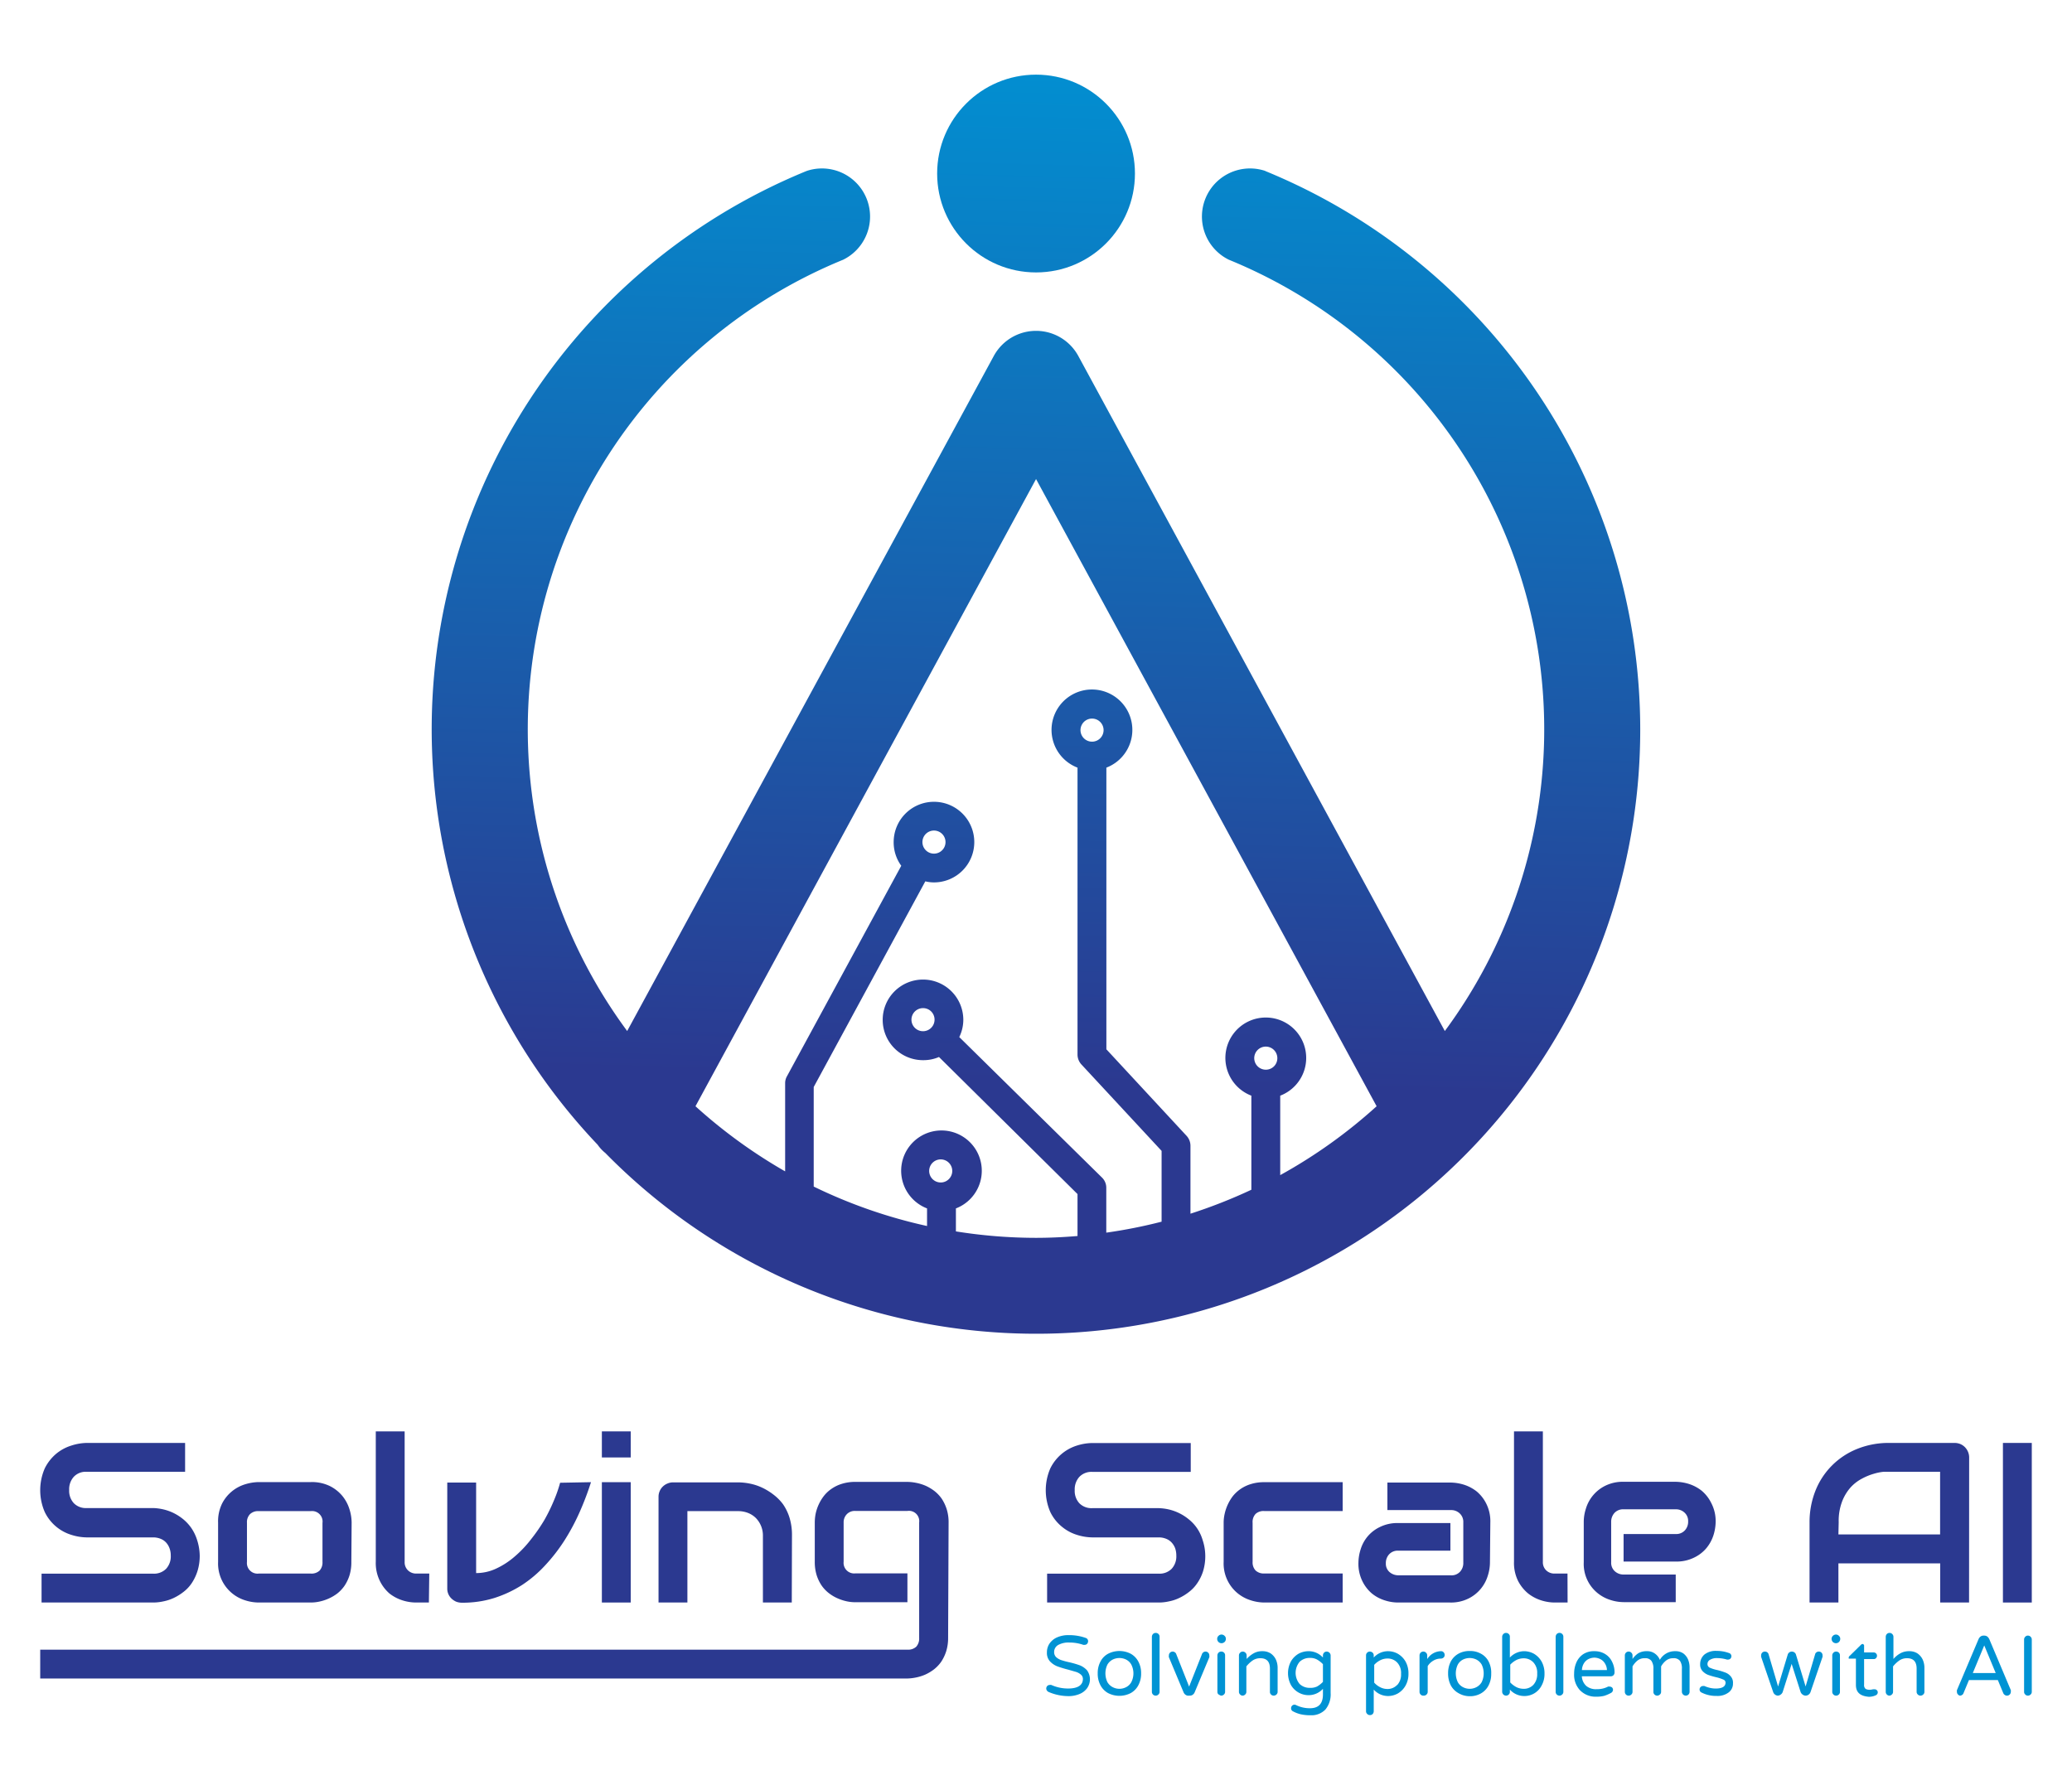 <svg xmlns="http://www.w3.org/2000/svg" xmlns:xlink="http://www.w3.org/1999/xlink" viewBox="0 0 215.37 186.1"><defs><style>.cls-1{fill:url(#linear-gradient);}.cls-2{fill:url(#linear-gradient-2);}.cls-3{fill:#0093d4;}.cls-4{fill:#2b3990;}</style><linearGradient id="linear-gradient" x1="108.13" y1="1.67" x2="105.14" y2="112.43" gradientUnits="userSpaceOnUse"><stop offset="0" stop-color="#0093d4"/><stop offset="1" stop-color="#2b3990"/></linearGradient><linearGradient id="linear-gradient-2" x1="109.69" y1="1.72" x2="106.7" y2="112.47" xlink:href="#linear-gradient"/></defs><g id="HQ"><circle class="cls-1" cx="107.69" cy="18.04" r="10.28"/><path class="cls-2" d="M131.52,17.77A5,5,0,0,0,127.73,27a52.75,52.75,0,0,1,22.45,80.18L112.08,37a5,5,0,0,0-8.78,0L65.19,107.18A52.75,52.75,0,0,1,87.64,27a5,5,0,0,0-3.79-9.23A62.7,62.7,0,0,0,62.12,119a4.07,4.07,0,0,0,.8.86,62.78,62.78,0,1,0,68.6-102.08ZM97.89,122.92a1.2,1.2,0,1,1,0-2.39,1.2,1.2,0,0,1,0,2.39Zm33.68-11.72a1.2,1.2,0,1,1,1.2-1.2A1.19,1.19,0,0,1,131.57,111.2Zm1.5,11V113.9a4.2,4.2,0,1,0-3,0v9.78a54,54,0,0,1-6.33,2.49v-7.09a1.54,1.54,0,0,0-.4-1l-8.34-9V79.8a4.2,4.2,0,1,0-3,0v29.84a1.53,1.53,0,0,0,.39,1l8.35,9V127a52.66,52.66,0,0,1-5.75,1.14v-4.66a1.47,1.47,0,0,0-.45-1.07L99.71,107.81a4.13,4.13,0,0,0,.42-1.79A4.19,4.19,0,1,0,96,110.21a4.05,4.05,0,0,0,1.6-.33L112,124.13v4.36c-1.43.12-2.88.19-4.33.19a52.94,52.94,0,0,1-8.31-.67v-2.39a4.19,4.19,0,1,0-3,0v1.83a52.67,52.67,0,0,1-11.78-4.1V113L96.18,91.62a3.82,3.82,0,0,0,.9.11,4.19,4.19,0,1,0-4.19-4.19A4.14,4.14,0,0,0,93.68,90L81.79,111.9a1.44,1.44,0,0,0-.18.71v9.16A53.42,53.42,0,0,1,72.29,115l35.4-65.2,35.4,65.2A53.13,53.13,0,0,1,133.07,122.16ZM114.71,75.89a1.2,1.2,0,1,1-1.2-1.19A1.2,1.2,0,0,1,114.71,75.89ZM97.14,106a1.2,1.2,0,1,1-1.19-1.2A1.19,1.19,0,0,1,97.14,106ZM95.88,87.54a1.2,1.2,0,1,1,1.2,1.2A1.2,1.2,0,0,1,95.88,87.54Z"/><path class="cls-3" d="M109,175.89a.43.43,0,0,1-.18-.15.38.38,0,0,1-.07-.21.4.4,0,0,1,.1-.26.36.36,0,0,1,.26-.11.47.47,0,0,1,.17,0,4.24,4.24,0,0,0,1.74.37c1,0,1.54-.34,1.54-1a.59.59,0,0,0-.2-.44,1.46,1.46,0,0,0-.49-.28l-.83-.24a11.12,11.12,0,0,1-1.15-.35,2.1,2.1,0,0,1-.76-.52,1.3,1.3,0,0,1-.31-.92,1.63,1.63,0,0,1,.26-.91,1.87,1.87,0,0,1,.78-.65,2.89,2.89,0,0,1,1.24-.24,5.1,5.1,0,0,1,1.75.29.35.35,0,0,1,.25.35.42.42,0,0,1-.1.26.35.35,0,0,1-.26.11l-.14,0a4.28,4.28,0,0,0-1.42-.24A2.22,2.22,0,0,0,110,171a.83.83,0,0,0-.43.74.72.72,0,0,0,.2.52,1.56,1.56,0,0,0,.52.31,8.62,8.62,0,0,0,.85.23,9.05,9.05,0,0,1,1.13.33,2.08,2.08,0,0,1,.73.52,1.6,1.6,0,0,1,0,1.84,1.81,1.81,0,0,1-.79.61,2.92,2.92,0,0,1-1.18.22A5.25,5.25,0,0,1,109,175.89Z"/><path class="cls-3" d="M115.17,176a2,2,0,0,1-.79-.82,2.55,2.55,0,0,1-.28-1.22,2.53,2.53,0,0,1,.28-1.22,1.9,1.9,0,0,1,.79-.82,2.57,2.57,0,0,1,2.37,0,2,2,0,0,1,.79.82,2.53,2.53,0,0,1,.28,1.22,2.55,2.55,0,0,1-.28,1.22,2,2,0,0,1-.79.82,2.57,2.57,0,0,1-2.37,0Zm1.88-.61a1.28,1.28,0,0,0,.54-.52,2,2,0,0,0,0-1.83,1.28,1.28,0,0,0-.54-.52,1.59,1.59,0,0,0-1.39,0,1.36,1.36,0,0,0-.55.52,2.1,2.1,0,0,0,0,1.83,1.36,1.36,0,0,0,.55.52,1.51,1.51,0,0,0,1.39,0Z"/><path class="cls-3" d="M119.84,176.15a.39.39,0,0,1-.11-.28v-5.71a.44.44,0,0,1,.11-.29.38.38,0,0,1,.29-.12.39.39,0,0,1,.4.41v5.71a.36.36,0,0,1-.12.28.38.38,0,0,1-.28.12A.38.38,0,0,1,119.84,176.15Z"/><path class="cls-3" d="M123.23,176.18a.58.58,0,0,1-.2-.24l-1.53-3.66a.46.46,0,0,1,0-.19.37.37,0,0,1,.11-.28.38.38,0,0,1,.28-.12.36.36,0,0,1,.22.07.36.36,0,0,1,.14.16l1.35,3.41,1.35-3.41a.36.36,0,0,1,.14-.16.36.36,0,0,1,.22-.07.38.38,0,0,1,.28.12.37.37,0,0,1,.11.28.46.46,0,0,1,0,.19l-1.53,3.66a.58.58,0,0,1-.2.24.48.48,0,0,1-.29.09h-.08A.48.48,0,0,1,123.23,176.18Z"/><path class="cls-3" d="M126.65,170.69a.44.44,0,0,1-.13-.32v0a.4.4,0,0,1,.13-.31.43.43,0,0,1,.32-.14h0a.45.45,0,0,1,.32.14.4.4,0,0,1,.13.31v0a.44.44,0,0,1-.13.32.48.48,0,0,1-.32.13h0A.46.46,0,0,1,126.65,170.69Zm0,5.46a.39.39,0,0,1-.11-.28v-3.78a.41.41,0,0,1,.11-.28.38.38,0,0,1,.29-.12.38.38,0,0,1,.4.4v3.78a.36.36,0,0,1-.12.28.38.38,0,0,1-.28.12A.38.38,0,0,1,126.7,176.15Z"/><path class="cls-3" d="M128.9,176.15a.36.36,0,0,1-.12-.28v-3.78a.38.38,0,0,1,.12-.28.36.36,0,0,1,.28-.12.41.41,0,0,1,.4.4v.37a2.83,2.83,0,0,1,.73-.59,1.75,1.75,0,0,1,.91-.22,1.55,1.55,0,0,1,.84.22,1.6,1.6,0,0,1,.55.63,2.06,2.06,0,0,1,.19.87v2.5a.36.36,0,0,1-.12.28.4.4,0,0,1-.29.12.38.38,0,0,1-.28-.12.36.36,0,0,1-.11-.28v-2.41c0-.72-.33-1.08-1-1.08a1.41,1.41,0,0,0-.79.23,3.17,3.17,0,0,0-.66.62v2.64a.36.36,0,0,1-.12.28.38.38,0,0,1-.28.12A.36.36,0,0,1,128.9,176.15Z"/><path class="cls-3" d="M135.21,178.21a3.28,3.28,0,0,1-.85-.33.33.33,0,0,1-.16-.31.35.35,0,0,1,.1-.25.34.34,0,0,1,.41-.07,3.22,3.22,0,0,0,1.45.33c.9,0,1.35-.48,1.35-1.43v-.59a2,2,0,0,1-1.51.66,2.08,2.08,0,0,1-1-.26,2.1,2.1,0,0,1-.8-.77,2.62,2.62,0,0,1,0-2.51,2.21,2.21,0,0,1,.8-.78,2.19,2.19,0,0,1,1-.25,2,2,0,0,1,1.51.66v-.22a.41.41,0,0,1,.11-.28.38.38,0,0,1,.29-.12.41.41,0,0,1,.4.4V176a2.47,2.47,0,0,1-.54,1.71,2,2,0,0,1-1.53.6A4.61,4.61,0,0,1,135.21,178.21Zm1.69-2.89a2.68,2.68,0,0,0,.61-.48V173a2.68,2.68,0,0,0-.61-.48,1.43,1.43,0,0,0-.73-.17,1.49,1.49,0,0,0-1.08.4,1.8,1.8,0,0,0,0,2.31,1.49,1.49,0,0,0,1.08.4A1.54,1.54,0,0,0,136.9,175.32Z"/><path class="cls-3" d="M142.11,178.17a.36.36,0,0,1-.12-.28v-5.8a.38.38,0,0,1,.12-.29.39.39,0,0,1,.28-.11.41.41,0,0,1,.28.11.38.38,0,0,1,.12.29v.22a2,2,0,0,1,1.51-.66,2.09,2.09,0,0,1,1,.27,2.22,2.22,0,0,1,.8.81,2.51,2.51,0,0,1,.3,1.25,2.47,2.47,0,0,1-.3,1.24,2.18,2.18,0,0,1-.8.82,2.09,2.09,0,0,1-1,.27,2,2,0,0,1-1.51-.67v2.25a.42.42,0,0,1-.11.29.38.38,0,0,1-.29.11A.36.36,0,0,1,142.11,178.17Zm3.12-3a1.61,1.61,0,0,0,.4-1.17,1.58,1.58,0,0,0-.4-1.17,1.36,1.36,0,0,0-1-.42,1.67,1.67,0,0,0-.76.18,2.11,2.11,0,0,0-.63.48v1.85a2.11,2.11,0,0,0,.63.48,1.67,1.67,0,0,0,.76.18A1.36,1.36,0,0,0,145.23,175.15Z"/><path class="cls-3" d="M147.66,176.15a.39.39,0,0,1-.11-.28v-3.78a.41.41,0,0,1,.11-.28.38.38,0,0,1,.28-.12.38.38,0,0,1,.29.12.38.38,0,0,1,.12.28v.38a1.73,1.73,0,0,1,1.38-.82h.05a.33.33,0,0,1,.27.11.37.37,0,0,1,.11.28.33.33,0,0,1-.11.27.42.42,0,0,1-.29.11h0a1.46,1.46,0,0,0-.77.21,1.69,1.69,0,0,0-.59.57v2.67a.36.36,0,0,1-.12.28.38.38,0,0,1-.29.12A.38.38,0,0,1,147.66,176.15Z"/><path class="cls-3" d="M151.58,176a2,2,0,0,1-.79-.82,2.67,2.67,0,0,1-.27-1.22,2.64,2.64,0,0,1,.27-1.22,2,2,0,0,1,.79-.82,2.31,2.31,0,0,1,1.19-.29,2.27,2.27,0,0,1,1.18.29,1.9,1.9,0,0,1,.79.82A2.53,2.53,0,0,1,155,174a2.55,2.55,0,0,1-.28,1.22,2,2,0,0,1-.79.82,2.27,2.27,0,0,1-1.18.29A2.31,2.31,0,0,1,151.58,176Zm1.88-.61a1.36,1.36,0,0,0,.55-.52,2.1,2.1,0,0,0,0-1.83,1.36,1.36,0,0,0-.55-.52,1.59,1.59,0,0,0-1.39,0,1.28,1.28,0,0,0-.54.52,2.1,2.1,0,0,0,0,1.83,1.28,1.28,0,0,0,.54.52,1.51,1.51,0,0,0,1.39,0Z"/><path class="cls-3" d="M156.94,175.64v.23a.36.36,0,0,1-.11.28.4.4,0,0,1-.29.12.41.41,0,0,1-.4-.4v-5.71a.4.4,0,0,1,.12-.29.36.36,0,0,1,.28-.12.38.38,0,0,1,.29.12.36.36,0,0,1,.11.29v2.15a2.06,2.06,0,0,1,1.51-.66,2.15,2.15,0,0,1,1,.27,2.2,2.2,0,0,1,.79.81,2.51,2.51,0,0,1,.3,1.25,2.47,2.47,0,0,1-.3,1.24,2,2,0,0,1-1.83,1.09A2,2,0,0,1,156.94,175.64Zm2.44-.49a1.61,1.61,0,0,0,.4-1.17,1.58,1.58,0,0,0-.4-1.17,1.36,1.36,0,0,0-1-.42,1.71,1.71,0,0,0-.77.18,2.4,2.4,0,0,0-.63.48v1.85a2.4,2.4,0,0,0,.63.48,1.71,1.71,0,0,0,.77.18A1.35,1.35,0,0,0,159.38,175.15Z"/><path class="cls-3" d="M161.81,176.15a.39.39,0,0,1-.11-.28v-5.71a.44.44,0,0,1,.11-.29.4.4,0,0,1,.69.29v5.71a.36.36,0,0,1-.12.28.38.38,0,0,1-.28.12A.4.4,0,0,1,161.81,176.15Z"/><path class="cls-3" d="M164.22,175.7a2.35,2.35,0,0,1-.6-1.72,2.88,2.88,0,0,1,.23-1.15,2,2,0,0,1,.7-.86,2,2,0,0,1,1.17-.32,2.07,2.07,0,0,1,1.13.3,1.88,1.88,0,0,1,.72.81,2.4,2.4,0,0,1,.25,1.1.42.42,0,0,1-.11.29.4.4,0,0,1-.29.11h-3a1.46,1.46,0,0,0,.46,1,1.57,1.57,0,0,0,1.08.34,2.54,2.54,0,0,0,.65-.07,2.37,2.37,0,0,0,.54-.2.41.41,0,0,1,.16,0,.4.4,0,0,1,.25.09.33.33,0,0,1,.1.25.39.39,0,0,1-.23.33,4,4,0,0,1-.68.29,3.38,3.38,0,0,1-.86.09A2.25,2.25,0,0,1,164.22,175.7Zm2.81-2.09a1.34,1.34,0,0,0-.23-.72,1.12,1.12,0,0,0-.49-.43,1.38,1.38,0,0,0-.59-.14,1.45,1.45,0,0,0-.59.14,1.16,1.16,0,0,0-.48.43,1.43,1.43,0,0,0-.22.72Z"/><path class="cls-3" d="M169,176.15a.39.39,0,0,1-.11-.28v-3.78a.41.41,0,0,1,.11-.28.38.38,0,0,1,.28-.12.38.38,0,0,1,.29.12.38.38,0,0,1,.12.28v.37a2.21,2.21,0,0,1,.59-.59,1.68,1.68,0,0,1,.91-.22,1.33,1.33,0,0,1,.84.26,1.46,1.46,0,0,1,.5.64,1.79,1.79,0,0,1,1.62-.9,1.38,1.38,0,0,1,.83.24,1.55,1.55,0,0,1,.49.64,2.16,2.16,0,0,1,.15.81v2.53a.39.39,0,0,1-.11.28.4.4,0,0,1-.29.12.41.41,0,0,1-.4-.4v-2.38a1.37,1.37,0,0,0-.2-.84.82.82,0,0,0-.7-.27,1.15,1.15,0,0,0-.74.24,2.1,2.1,0,0,0-.52.61v2.64a.36.36,0,0,1-.12.28.4.4,0,0,1-.29.12.38.38,0,0,1-.28-.12.36.36,0,0,1-.11-.28v-2.38a1.37,1.37,0,0,0-.21-.84.8.8,0,0,0-.69-.27,1.16,1.16,0,0,0-.75.24,2.26,2.26,0,0,0-.52.61v2.64a.36.36,0,0,1-.12.28.38.38,0,0,1-.29.12A.38.38,0,0,1,169,176.15Z"/><path class="cls-3" d="M176.81,175.92a.34.34,0,0,1-.15-.29.33.33,0,0,1,.1-.25.33.33,0,0,1,.25-.11.42.42,0,0,1,.15,0,3.18,3.18,0,0,0,.57.19,2.48,2.48,0,0,0,.63.07c.65,0,1-.21,1-.62a.34.34,0,0,0-.23-.31,4.37,4.37,0,0,0-.73-.24,7.91,7.91,0,0,1-.86-.25,1.59,1.59,0,0,1-.58-.4,1,1,0,0,1-.24-.71,1.3,1.3,0,0,1,.44-1,1.87,1.87,0,0,1,1.27-.38,3.59,3.59,0,0,1,1.28.22.29.29,0,0,1,.19.13.31.31,0,0,1,.07.2.39.39,0,0,1-.1.25.35.35,0,0,1-.26.1.28.28,0,0,1-.11,0,3.52,3.52,0,0,0-1-.15,1.35,1.35,0,0,0-.75.17.5.5,0,0,0-.27.44.41.41,0,0,0,.25.39,3.74,3.74,0,0,0,.77.24,7.2,7.2,0,0,1,.84.26,1.32,1.32,0,0,1,.56.4,1,1,0,0,1,.23.73,1.13,1.13,0,0,1-.44.93,1.91,1.91,0,0,1-1.26.37A3.32,3.32,0,0,1,176.81,175.92Z"/><path class="cls-3" d="M184.5,176.16a.53.53,0,0,1-.19-.26l-1.25-3.66a.49.49,0,0,1,0-.15.38.38,0,0,1,.4-.4.36.36,0,0,1,.22.07.33.33,0,0,1,.14.17l1,3.39,1-3.31a.42.42,0,0,1,.16-.23.45.45,0,0,1,.54,0,.42.42,0,0,1,.16.23l1,3.31,1-3.39a.33.33,0,0,1,.14-.17.36.36,0,0,1,.22-.07.38.38,0,0,1,.4.4.49.49,0,0,1,0,.15l-1.25,3.66a.53.53,0,0,1-.19.26.52.52,0,0,1-.32.11.51.51,0,0,1-.31-.11.56.56,0,0,1-.21-.27l-.93-2.92-.93,2.92a.56.56,0,0,1-.21.27.51.51,0,0,1-.31.11A.52.52,0,0,1,184.5,176.16Z"/><path class="cls-3" d="M190.51,170.69a.48.48,0,0,1-.13-.32v0a.44.44,0,0,1,.13-.31.45.45,0,0,1,.32-.14h0a.43.43,0,0,1,.32.14.4.4,0,0,1,.13.31v0a.44.44,0,0,1-.13.32.46.46,0,0,1-.32.13h0A.48.48,0,0,1,190.51,170.69Zm.06,5.46a.36.36,0,0,1-.12-.28v-3.78a.38.38,0,0,1,.12-.28.36.36,0,0,1,.28-.12.42.42,0,0,1,.29.11.39.39,0,0,1,.11.29v3.78a.36.36,0,0,1-.11.28.4.4,0,0,1-.29.12A.36.36,0,0,1,190.57,176.15Z"/><path class="cls-3" d="M192.91,175.15v-2.73h-.63a.16.16,0,0,1-.11,0,.13.13,0,0,1,0-.12.17.17,0,0,1,.08-.15l1.19-1.17a.28.28,0,0,1,.15-.08.14.14,0,0,1,.12.06.13.13,0,0,1,.05.12v.7h1a.33.33,0,0,1,.24.1.32.32,0,0,1,.1.25.33.33,0,0,1-.1.24.3.3,0,0,1-.24.1h-1v2.66a.5.5,0,0,0,.16.44.86.86,0,0,0,.41.09,1.49,1.49,0,0,0,.36-.05l.07,0h.1a.31.31,0,0,1,.22.09.29.29,0,0,1,.1.23.33.33,0,0,1-.2.3,1.69,1.69,0,0,1-.73.16C193.34,176.31,192.91,175.93,192.91,175.15Z"/><path class="cls-3" d="M196.12,176.15a.39.39,0,0,1-.11-.28v-5.71a.44.44,0,0,1,.11-.29.38.38,0,0,1,.29-.12.38.38,0,0,1,.28.12.4.4,0,0,1,.12.29v2.3a2.63,2.63,0,0,1,.72-.59,1.82,1.82,0,0,1,.92-.22,1.55,1.55,0,0,1,.84.22,1.6,1.6,0,0,1,.55.63,2.06,2.06,0,0,1,.19.87v2.5a.36.36,0,0,1-.12.28.4.4,0,0,1-.29.12.38.38,0,0,1-.28-.12.36.36,0,0,1-.12-.28v-2.41q0-1.08-1-1.08a1.41,1.41,0,0,0-.79.23,3.17,3.17,0,0,0-.66.62v2.64a.36.36,0,0,1-.12.28.38.38,0,0,1-.28.12A.38.38,0,0,1,196.12,176.15Z"/><path class="cls-3" d="M203.52,176.15a.36.36,0,0,1-.11-.28.45.45,0,0,1,0-.17l2.25-5.31a.63.63,0,0,1,.2-.26.5.5,0,0,1,.31-.1h.09a.55.55,0,0,1,.31.1.86.86,0,0,1,.2.26l2.24,5.31a.51.51,0,0,1,0,.17.39.39,0,0,1-.11.28.38.38,0,0,1-.29.12.34.34,0,0,1-.22-.07.4.4,0,0,1-.16-.18l-.57-1.37h-3l-.57,1.37a.34.34,0,0,1-.15.18.37.37,0,0,1-.23.07A.36.36,0,0,1,203.52,176.15Zm1.54-2.23h2.38l-1.19-2.87Z"/><path class="cls-3" d="M210.51,176.15a.36.36,0,0,1-.12-.28v-5.43a.4.4,0,0,1,.12-.29.36.36,0,0,1,.28-.12.38.38,0,0,1,.28.12.4.4,0,0,1,.12.29v5.43a.36.36,0,0,1-.12.28.38.38,0,0,1-.28.12A.36.36,0,0,1,210.51,176.15Z"/><path class="cls-4" d="M20.76,161.71a5.33,5.33,0,0,1-.23,1.6,5,5,0,0,1-.59,1.25,3.88,3.88,0,0,1-.87.93,5.53,5.53,0,0,1-1,.62,4.57,4.57,0,0,1-1.08.36,5,5,0,0,1-1,.12H4.32v-3h11.6a1.76,1.76,0,0,0,1.35-.51,1.9,1.9,0,0,0,.48-1.36,2.11,2.11,0,0,0-.13-.77,1.81,1.81,0,0,0-.36-.6,1.56,1.56,0,0,0-.58-.39,2.06,2.06,0,0,0-.76-.14H9a5.47,5.47,0,0,1-1.57-.26,4.55,4.55,0,0,1-2.77-2.36,5.68,5.68,0,0,1,0-4.57,4.71,4.71,0,0,1,1.2-1.52,4.6,4.6,0,0,1,1.57-.84A5.47,5.47,0,0,1,9,150H19.24v3H9a1.7,1.7,0,0,0-1.33.52,1.92,1.92,0,0,0-.48,1.37,1.89,1.89,0,0,0,.48,1.37,1.73,1.73,0,0,0,1.33.51h6.94a5.48,5.48,0,0,1,1,.13,5,5,0,0,1,1.09.38,5.26,5.26,0,0,1,1,.64,4.5,4.5,0,0,1,.86.93,4.67,4.67,0,0,1,.6,1.25A5.57,5.57,0,0,1,20.76,161.71Z"/><path class="cls-4" d="M36.52,162.37a4.63,4.63,0,0,1-.19,1.39,4.23,4.23,0,0,1-.52,1.09,3.82,3.82,0,0,1-.75.8,4.61,4.61,0,0,1-.9.53,4.79,4.79,0,0,1-.95.31,4.22,4.22,0,0,1-.91.1H26.88a4.7,4.7,0,0,1-1.37-.22,4,4,0,0,1-2.84-4v-4.08a4.2,4.2,0,0,1,.42-2,4,4,0,0,1,2.42-2,5.06,5.06,0,0,1,1.37-.22H32.3a4.25,4.25,0,0,1,2,.42,4,4,0,0,1,1.31,1.05,4.1,4.1,0,0,1,.72,1.37,4.7,4.7,0,0,1,.22,1.37Zm-3-4.05a1.09,1.09,0,0,0-1.22-1.23H26.9a1.21,1.21,0,0,0-.91.31,1.18,1.18,0,0,0-.32.89v4.08a1.1,1.1,0,0,0,1.23,1.21h5.4a1.22,1.22,0,0,0,.92-.31,1.25,1.25,0,0,0,.3-.9Z"/><path class="cls-4" d="M44.58,166.59H43.23a4.71,4.71,0,0,1-1.38-.22,4.3,4.3,0,0,1-1.37-.72,4.16,4.16,0,0,1-1-1.31,4.22,4.22,0,0,1-.42-2V148.8h3v13.57a1.16,1.16,0,0,0,.35.88,1.2,1.2,0,0,0,.86.33h1.35Z"/><path class="cls-4" d="M61.43,154.08a30.45,30.45,0,0,1-1.19,3.13,22.23,22.23,0,0,1-1.57,2.93,18,18,0,0,1-2,2.58,12.71,12.71,0,0,1-2.41,2.05,12.24,12.24,0,0,1-2.88,1.35,11.09,11.09,0,0,1-3.38.49,1.71,1.71,0,0,1-.59-.11,1.75,1.75,0,0,1-.48-.32,1.42,1.42,0,0,1-.44-1.06v-11h3v9.41a4.89,4.89,0,0,0,2.11-.48,8.15,8.15,0,0,0,1.91-1.25A11.83,11.83,0,0,0,55.21,160a17.83,17.83,0,0,0,1.38-2,18.58,18.58,0,0,0,1-2.05,14.15,14.15,0,0,0,.63-1.81Z"/><path class="cls-4" d="M65.56,151.51h-3V148.8h3Zm0,15.08h-3V154.08h3Z"/><path class="cls-4" d="M82.3,166.59h-3v-6.94a2.59,2.59,0,0,0-.76-1.87,2.42,2.42,0,0,0-.81-.51,2.79,2.79,0,0,0-1-.18H71.45v9.5h-3v-11a1.43,1.43,0,0,1,.12-.58,1.4,1.4,0,0,1,.32-.47,1.49,1.49,0,0,1,.49-.32,1.45,1.45,0,0,1,.59-.12h6.78a6.46,6.46,0,0,1,1.2.13,5.54,5.54,0,0,1,1.25.41,6.32,6.32,0,0,1,1.18.72,5,5,0,0,1,1,1,5.13,5.13,0,0,1,.69,1.43,6.09,6.09,0,0,1,.25,1.83Z"/><path class="cls-4" d="M98.55,170.26a4.64,4.64,0,0,1-.2,1.4,4.4,4.4,0,0,1-.52,1.09,3.77,3.77,0,0,1-.75.79,4.67,4.67,0,0,1-.9.54,4.79,4.79,0,0,1-1,.31,5,5,0,0,1-.91.1H4.18v-3H94.32a1.22,1.22,0,0,0,.92-.31,1.26,1.26,0,0,0,.3-.91v-12a1.07,1.07,0,0,0-1.22-1.2H88.9a1.14,1.14,0,0,0-.88.34,1.2,1.2,0,0,0-.33.86v4.08a1.1,1.1,0,0,0,1.23,1.21h5.4v3H88.9a4.22,4.22,0,0,1-.91-.1,4.92,4.92,0,0,1-.94-.31,4.27,4.27,0,0,1-.89-.53,3.62,3.62,0,0,1-.76-.8,4.23,4.23,0,0,1-.52-1.09,4.63,4.63,0,0,1-.19-1.39v-4.08a4.9,4.9,0,0,1,.09-.9,4.61,4.61,0,0,1,.85-1.84,3.59,3.59,0,0,1,.8-.75,3.87,3.87,0,0,1,1.08-.52,4.57,4.57,0,0,1,1.39-.2h5.42a5,5,0,0,1,.91.1,4.79,4.79,0,0,1,1,.31,4.67,4.67,0,0,1,.9.54,3.77,3.77,0,0,1,.75.79,4.4,4.4,0,0,1,.52,1.09,4.5,4.5,0,0,1,.2,1.38Z"/><path class="cls-4" d="M125.28,161.71a5.34,5.34,0,0,1-.22,1.6,4.67,4.67,0,0,1-.6,1.25,3.88,3.88,0,0,1-.87.93,5.22,5.22,0,0,1-1,.62,4.29,4.29,0,0,1-1.08.36,4.87,4.87,0,0,1-1,.12H108.84v-3h11.61a1.76,1.76,0,0,0,1.34-.51,1.9,1.9,0,0,0,.48-1.36,2.35,2.35,0,0,0-.12-.77,1.84,1.84,0,0,0-.37-.6,1.56,1.56,0,0,0-.58-.39,2,2,0,0,0-.75-.14h-6.92a5.54,5.54,0,0,1-1.58-.26,4.56,4.56,0,0,1-1.56-.84,4.5,4.5,0,0,1-1.21-1.52,5.68,5.68,0,0,1,0-4.57,4.62,4.62,0,0,1,2.77-2.36,5.54,5.54,0,0,1,1.58-.26h10.24v3H113.53a1.73,1.73,0,0,0-1.34.52,1.92,1.92,0,0,0-.48,1.37,1.89,1.89,0,0,0,.48,1.37,1.76,1.76,0,0,0,1.34.51h6.94a5.58,5.58,0,0,1,1,.13,5.16,5.16,0,0,1,1.08.38,5,5,0,0,1,1,.64,4.29,4.29,0,0,1,.87.93,4.37,4.37,0,0,1,.59,1.25A5.25,5.25,0,0,1,125.28,161.71Z"/><path class="cls-4" d="M139.56,166.59H131.4a4.69,4.69,0,0,1-1.36-.22,4.1,4.1,0,0,1-1.37-.72,4,4,0,0,1-1.48-3.28v-4.08a4.2,4.2,0,0,1,.1-.9,4.77,4.77,0,0,1,.84-1.84,3.82,3.82,0,0,1,.8-.75,3.87,3.87,0,0,1,1.08-.52,4.57,4.57,0,0,1,1.39-.2h8.16v3H131.4a1.21,1.21,0,0,0-.89.3,1.23,1.23,0,0,0-.31.93v4.05a1.22,1.22,0,0,0,.31.9,1.23,1.23,0,0,0,.92.31h8.13Z"/><path class="cls-4" d="M154.87,162.45a4.51,4.51,0,0,1-.22,1.34,3.9,3.9,0,0,1-2,2.38,4.08,4.08,0,0,1-1.93.42h-5.42a4.52,4.52,0,0,1-1.35-.22,4,4,0,0,1-1.34-.71,3.94,3.94,0,0,1-1-1.29,4.06,4.06,0,0,1-.41-1.92,4.64,4.64,0,0,1,.22-1.36,3.86,3.86,0,0,1,.71-1.34,3.8,3.8,0,0,1,1.28-1,4.08,4.08,0,0,1,1.93-.42h5.42v2.87h-5.42a1.21,1.21,0,0,0-.95.38,1.32,1.32,0,0,0-.34.93,1.14,1.14,0,0,0,.39.92,1.39,1.39,0,0,0,.92.33h5.4a1.2,1.2,0,0,0,1-.37,1.32,1.32,0,0,0,.34-.93v-4.2a1.2,1.2,0,0,0-.37-.93,1.28,1.28,0,0,0-.92-.35h-6.6v-2.86h6.6a4.87,4.87,0,0,1,1.35.22,4.22,4.22,0,0,1,1.34.71,3.94,3.94,0,0,1,1,1.29,4.06,4.06,0,0,1,.41,1.92Z"/><path class="cls-4" d="M162.94,166.59H161.6a4.72,4.72,0,0,1-1.39-.22,4.3,4.3,0,0,1-1.37-.72,4.16,4.16,0,0,1-1.05-1.31,4.22,4.22,0,0,1-.42-2V148.8h3v13.57a1.16,1.16,0,0,0,.35.88,1.21,1.21,0,0,0,.87.33h1.34Z"/><path class="cls-4" d="M178.33,158.22a4.87,4.87,0,0,1-.22,1.35,4.06,4.06,0,0,1-.72,1.34,3.8,3.8,0,0,1-1.28,1,4.08,4.08,0,0,1-1.93.42h-5.42v-2.86h5.42a1.21,1.21,0,0,0,.95-.38,1.32,1.32,0,0,0,.34-.93,1.17,1.17,0,0,0-.38-.92,1.29,1.29,0,0,0-.91-.34h-5.42a1.21,1.21,0,0,0-.95.38,1.36,1.36,0,0,0-.34.93v4.2a1.18,1.18,0,0,0,.38.93,1.32,1.32,0,0,0,.93.34h5.4v2.87h-5.42a4.52,4.52,0,0,1-1.35-.22,4,4,0,0,1-1.34-.71,3.9,3.9,0,0,1-1.45-3.21v-4.23a4.51,4.51,0,0,1,.22-1.34,3.9,3.9,0,0,1,2-2.38,4.08,4.08,0,0,1,1.93-.42h5.42a4.87,4.87,0,0,1,1.35.22,4.22,4.22,0,0,1,1.34.71,3.94,3.94,0,0,1,1,1.29A4.06,4.06,0,0,1,178.33,158.22Z"/><path class="cls-4" d="M204.67,166.59h-3v-4.07H191.09v4.07h-3v-8.3a8.86,8.86,0,0,1,.62-3.34,7.75,7.75,0,0,1,4.36-4.34,8.74,8.74,0,0,1,3.31-.61h6.78a1.63,1.63,0,0,1,.59.11,1.51,1.51,0,0,1,.49.33,1.55,1.55,0,0,1,.32.48,1.52,1.52,0,0,1,.12.59Zm-13.58-7.08h10.57V153h-5.29l-.58,0a5.14,5.14,0,0,0-1,.2,6.12,6.12,0,0,0-1.23.5,4.32,4.32,0,0,0-1.2.92,4.78,4.78,0,0,0-.89,1.48,5.68,5.68,0,0,0-.35,2.14Z"/><path class="cls-4" d="M211.19,166.59h-3V150h3Z"/></g></svg>